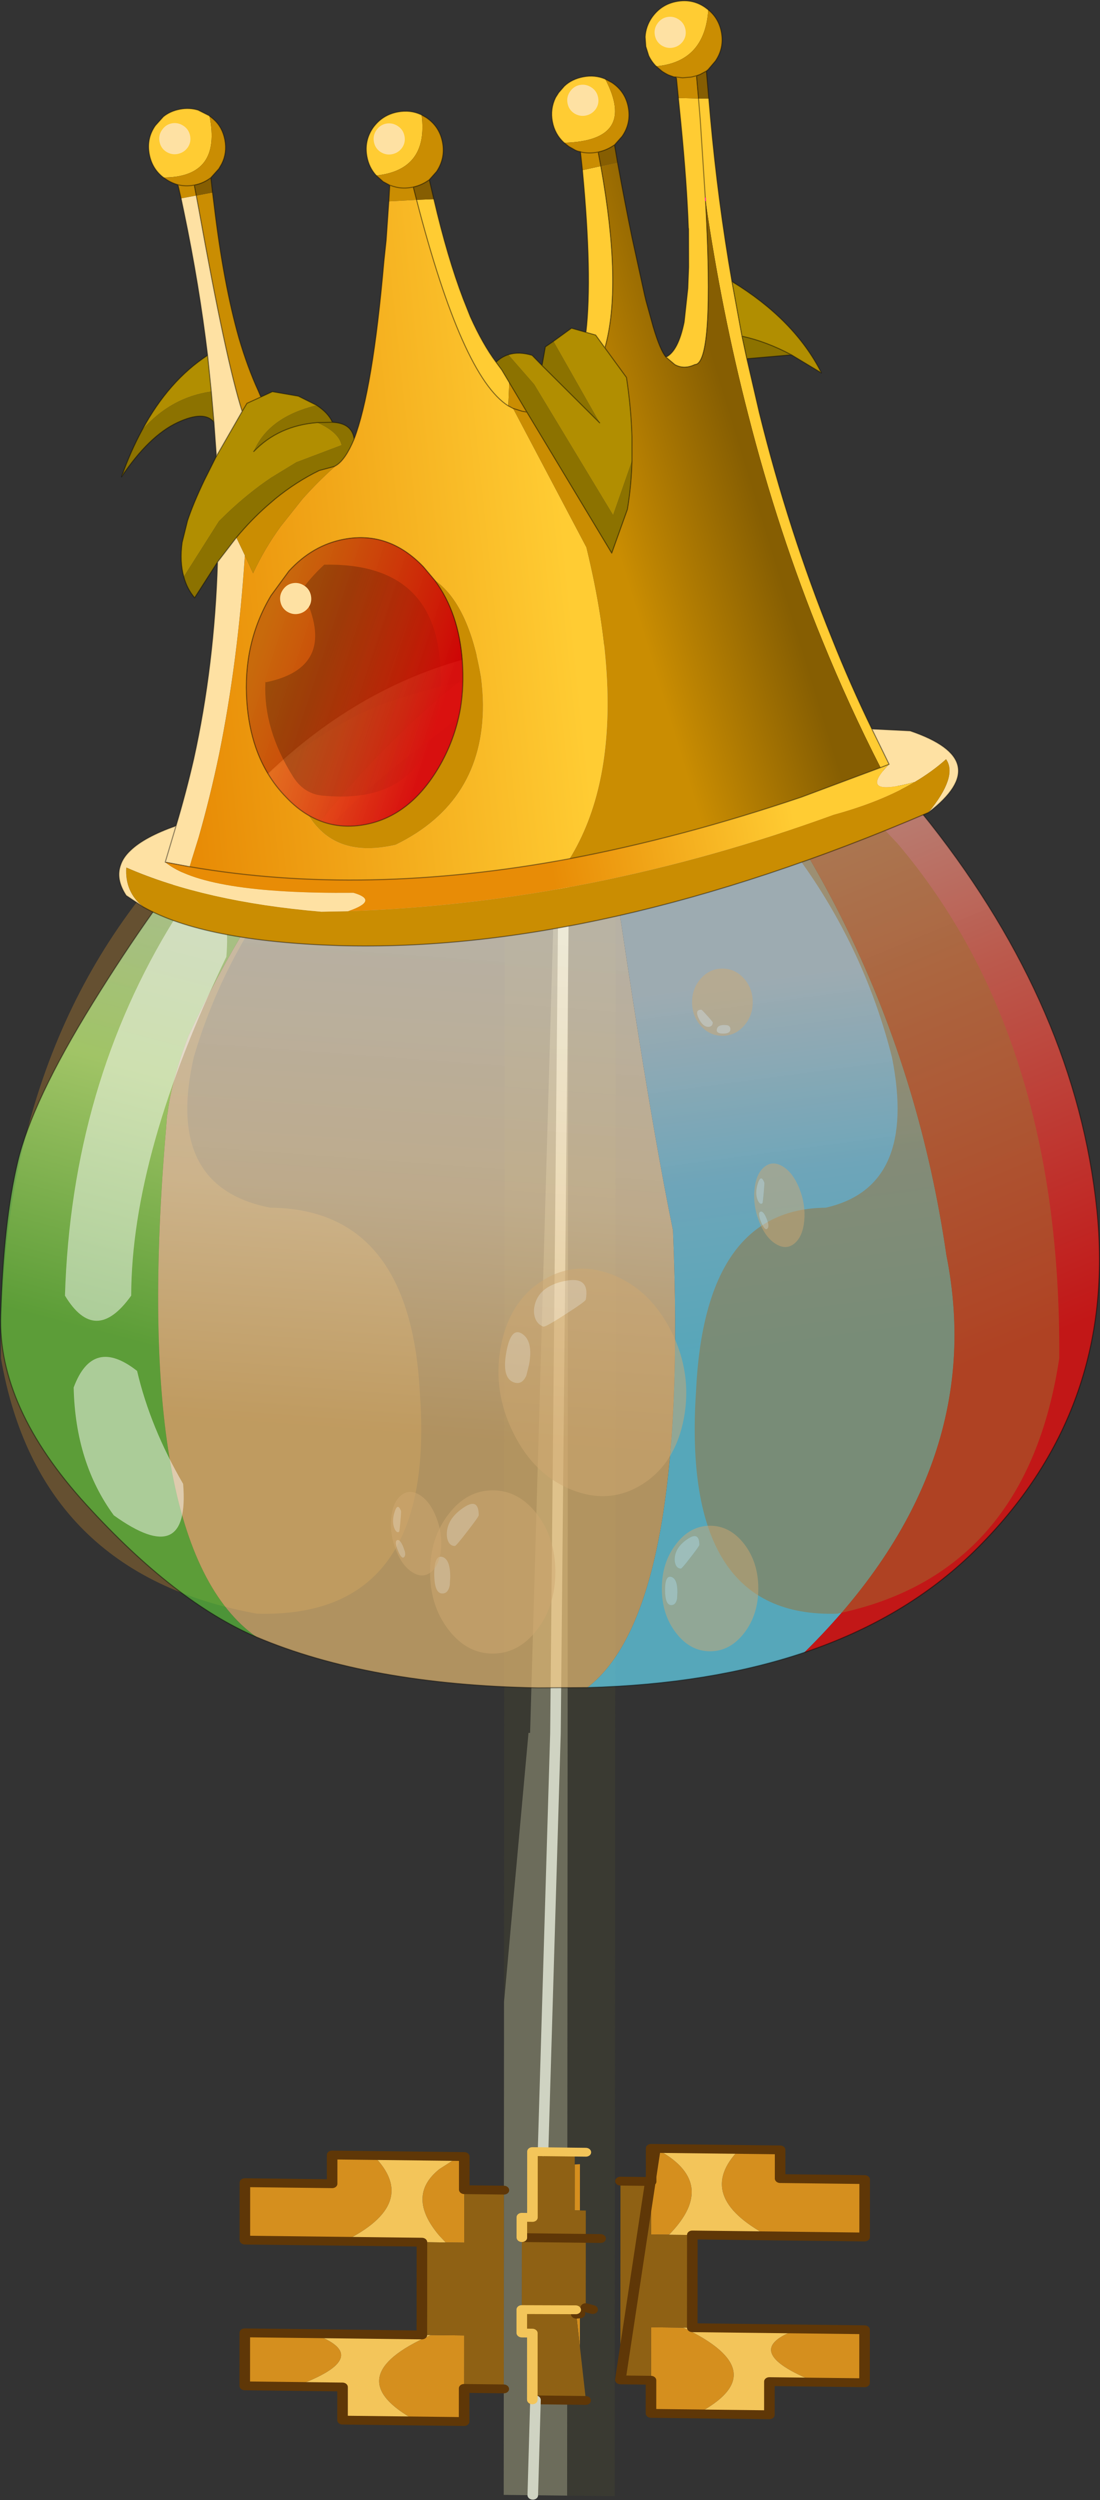 <svg viewBox="0 0 195.93 444.92" xmlns="http://www.w3.org/2000/svg" xmlns:xlink="http://www.w3.org/1999/xlink"><rect x="0" y="0" width="195.93" height="444.92" fill="#333333" stroke="none"/><g transform="translate(-175.63 156.83)"><use transform="translate(175.8 -35.5)" width="85.8" height="165.85" xlink:href="#a"/><use transform="matrix(1.883 .022 -.001 1.572 218.48 -37.598)" width="35.5" height="206.75" xlink:href="#b"/><use transform="matrix(1.883 .022 -.001 1.572 285.21 224.65)" width="24.1" height="31" xlink:href="#c"/><use transform="translate(175.65 -42.55)" width="195.9" height="186.2" xlink:href="#d"/><use transform="matrix(-.513 0 0 .745 274.55 108.4)" width="43.5" height="39" xlink:href="#e"/><use transform="matrix(-.395 0 0 .573 310.7 114.7)" width="43.5" height="39" xlink:href="#e"/><use transform="matrix(-.75 -.291 -.182 .983 301 76.35)" width="43.5" height="39" xlink:href="#e"/><use transform="matrix(-.164 .137 .139 .348 250.6 106.35)" width="43.5" height="39" xlink:href="#e"/><use transform="matrix(-.164 .137 .139 .348 315.3 47.9)" width="43.5" height="39" xlink:href="#e"/><use transform="matrix(0 .275 .277 0 298.9 15.55)" width="43.5" height="39" xlink:href="#e"/><use transform="rotate(-10.709 -624.317 -982.437) scale(.999)" width="150.85" height="158.45" xlink:href="#f"/></g><defs><linearGradient id="h" x1="-819.2" x2="819.2" gradientTransform="matrix(.016 -.062 .038 .01 213.15 38.3)" gradientUnits="userSpaceOnUse"><stop stop-color="#59be3a" stop-opacity=".702" offset=".067"/><stop stop-color="#baf57c" stop-opacity=".702" offset=".514"/><stop stop-color="#d2f4d6" stop-opacity=".651" offset="1"/></linearGradient><linearGradient id="i" x1="-819.2" x2="819.2" gradientTransform="matrix(-.006 -.043 .045 -.006 305.15 54.4)" gradientUnits="userSpaceOnUse"><stop stop-color="#65d8f3" stop-opacity=".702" offset=".067"/><stop stop-color="#87d6f2" stop-opacity=".702" offset=".514"/><stop stop-color="#d5ebf5" stop-opacity=".651" offset="1"/></linearGradient><linearGradient id="j" x1="-819.2" x2="819.2" gradientTransform="matrix(.004 -.059 .054 .004 248.95 56.2)" gradientUnits="userSpaceOnUse"><stop stop-color="#e6ba73" stop-opacity=".702" offset=".067"/><stop stop-color="#f8ddb1" stop-opacity=".702" offset=".506"/><stop stop-color="#fef4e0" stop-opacity=".651" offset="1"/></linearGradient><linearGradient id="k" x1="-819.2" x2="819.2" gradientTransform="matrix(-.034 -.084 .046 -.019 319.9 29.25)" gradientUnits="userSpaceOnUse"><stop stop-color="#ff0b0b" stop-opacity=".702" offset=".067"/><stop stop-color="#f56b58" stop-opacity=".702" offset=".514"/><stop stop-color="#fbe7d9" stop-opacity=".651" offset="1"/></linearGradient><linearGradient id="n" x1="-819.2" x2="819.2" gradientTransform="matrix(.016 -.002 .008 .072 40.2 -54.8)" gradientUnits="userSpaceOnUse"><stop stop-color="#ca8d02" offset="0"/><stop stop-color="#865e02" offset="1"/></linearGradient><linearGradient id="o" x1="-819.2" x2="819.2" gradientTransform="matrix(-.043 -.003 .006 -.073 -15.9 -55.55)" gradientUnits="userSpaceOnUse"><stop stop-color="#fc3" offset="0"/><stop stop-color="#e88c06" offset="1"/></linearGradient><linearGradient id="p" x1="-819.2" x2="819.2" gradientTransform="matrix(-.027 0 0 -.011 27.8 2.35)" gradientUnits="userSpaceOnUse"><stop stop-color="#fc3" offset="0"/><stop stop-color="#e88c06" offset="1"/></linearGradient><linearGradient id="q" x1="-819.2" x2="819.2" gradientTransform="matrix(.018 .011 -.015 .027 -23.35 -32.3)" gradientUnits="userSpaceOnUse"><stop stop-color="#f77b00" stop-opacity=".761" offset="0"/><stop stop-color="#db0202" stop-opacity=".922" offset="1"/></linearGradient><linearGradient id="r" x1="-819.2" x2="819.2" gradientTransform="matrix(.02 0 0 .025 -22.8 -32.55)" gradientUnits="userSpaceOnUse"><stop stop-opacity=".224" offset="0"/><stop stop-opacity="0" offset="1"/></linearGradient><linearGradient id="s" x1="-819.2" x2="819.2" gradientTransform="matrix(.012 .007 -.013 .022 -18.65 -28.85)" gradientUnits="userSpaceOnUse"><stop stop-opacity=".224" offset="0"/><stop stop-opacity="0" offset="1"/></linearGradient><g id="b"><path d="m1.5 8.6-.6-.75Q-2.3 3.4.9.3L2.5-.95l.3-.2h.45V8.6H1.5m-6.85-9.75Q-.85 4.2-8.1 8.6h-9.4V2.1h8.25v-3.25h3.9m19.55.7V4.8h-.5V-.4l.5-.05M.1 19.1h3.15v9.75h-4.5Q-8.95 24 .1 19.1m14.1-2.75v3.9l-.35-3.7v-.2h.35m0 .15-.35.05.35-.05m-26.95 8.6h-4.75v-6h6.4q6.15 2.5-1.65 6" fill="#d58f1e" fill-rule="evenodd" transform="translate(18 169.15)"/><path d="M12.25-168.65 9.45-49.2H9.3L7-18.7v-149.75l5.25-.2m.75 2.3q1.6-.5 3.1-2.45l1.4-.15V37.1H13V26.3h1.75v-.25l-.55-5.8V15.8h.55v-11h-.55V-.45h-.5v-1.3l1.05-.05H13v-164.55m3.15 174.3h-1.4 1.4M15.4 16l-.65-.2.65.2" fill="#3a3a32" fill-rule="evenodd" transform="translate(18 169.15)"/><path d="M12.25-168.65h.5l-.9 119.45L10.7-1.8l1.15-47.4.9-119.45H13V-1.8H9.7v7.45h-1v13.1h1v7.55h.3l-.25 10.8.25-10.8h3v10.8H7v-55.8l2.3-30.5h.15l2.8-119.45" fill="#6c6c5b" fill-rule="evenodd" transform="translate(18 169.15)"/><path d="m2.8-1.15-.3.2L.9.3q-3.2 3.1 0 7.55l.6.75h-9.6q7.25-4.4 2.75-9.75H2.8m-4.05 30h-7V25.1h-4.5q7.8-3.5 1.65-6H.1q-9.05 4.9-1.35 9.75" fill="#f3c55a" fill-rule="evenodd" transform="translate(18 169.15)"/><path d="M7 2.6v22.5H3.25v-6h-4V8.6h4v-6H7m3 23.7h-.3v-7.55h-1V5.65h1V-1.8h5.05l-1.05.05V4.8h1.05v11H13.7l.1.25.05.3v.2l.35 3.7.55 5.8v.25H10M8.7 7.95h6.05H8.7m0 8.15 5.1-.05-5.1.05" fill="#8f6114" fill-rule="evenodd" transform="translate(18 169.15)"/><path d="M10 26.3h-.3M3.25 2.6v-3.75h-8.6M-8.1 8.6h7.35m15.5-.65h1.4M3.25 2.6H7M3.25 25.1H7m7.75 1.2H13m1.75-18.35H8.7m5.15 8.6.35-.05m.55-.7.65.2M3.25 25.1v3.75h-11.5V25.1h-9.25v-6H-.75V8.6M10 26.3h3M-8.1 8.6h-9.4V2.1h8.25v-3.25h3.9" fill="none" stroke="#5f3707" stroke-linecap="round" stroke-linejoin="round" transform="translate(18 169.15)"/><path d="M9.75 37.1 10 26.3m.7-28.1 1.15-47.4.9-119.45" fill="none" stroke="#cfd3c2" stroke-linecap="round" stroke-linejoin="round" transform="translate(18 169.15)"/><path d="M9.7 26.3v-7.55h-1V16.1m0-8.15v-2.3h1V-1.8h1m4.05 0H10.7m3.1 17.85-5.1.05" fill="none" stroke="#f3c55a" stroke-linecap="round" stroke-linejoin="round" transform="translate(18 169.15)"/></g><g id="g"><path d="M3.3 0h-.4v9.75h1.7q4.85-6-1.3-9.75m-.4 26.25V30h4.35q7.55-4.85-1.3-9.75H2.9v6m15.6 0h4.6v-6h-6.2q-6 2.5 1.6 6m-4.55-16.5h9.15v-6.5h-8V0h-3.85q-4.35 5.35 2.7 9.75" fill="#d58f1e" fill-rule="evenodd" transform="translate(.5 .5)"/><path d="M2.9 3.75H0v22.5h2.9v-6h3.9V9.75H2.9v-6" fill="#8f6114" fill-rule="evenodd" transform="translate(.5 .5)"/><path d="M7.25 30h6.85v-3.75h4.4q-7.6-3.5-1.6-6H5.95q8.85 4.9 1.3 9.75M6.8 9.75h7.15Q6.9 5.35 11.25 0H3.3q6.15 3.75 1.3 9.75h2.2" fill="#f3c55a" fill-rule="evenodd" transform="translate(.5 .5)"/><path d="M3.3 0h-.4v3.75H0m0 22.5h2.9V30h11.2v-3.75h9v-6H6.8V9.75h16.3v-6.5h-8V0H3.3z" fill="none" stroke="#5f3707" stroke-linecap="round" stroke-linejoin="round" transform="translate(.5 .5)"/></g><g id="d"><path d="M221.3 134.5q-14.55-6.25-30.3-23.55-15.8-17.3-15.25-33.8.5-16.55 3.05-27.25 2.55-10.75 13.35-28.2t22.1-31.1q21.55-26.15 50.2-31.6-35.4 25.7-55.25 68.55-3 7.75-3.75 14l-.05-.05-.05.7-.15 1.95q-6.35 74.4 16.1 90.35" fill="url(#h)" fill-rule="evenodd" transform="translate(-175.65 42.55)"/><path d="m279.2-42.45 12.5.9q43.55 46.45 52.5 108.1 7.65 38.25-25.3 70.7-16.8 5.65-38.65 6.25 18.1-13.9 15.25-81.35-6.2-30.15-16.3-104.6" fill="url(#i)" fill-rule="evenodd" transform="translate(-175.65 42.55)"/><path d="M264.45-41q6.6-1.3 13.55-1.45h1.2Q289.3 32 295.5 62.15q2.85 67.45-15.25 81.35l-8.8.05q-30.1-.55-50.15-9.05-22.45-15.95-16.1-90.35l.15-1.95.05-.7.05.05q.75-6.25 3.75-14Q229.05-15.3 264.45-41" fill="url(#j)" fill-rule="evenodd" transform="translate(-175.65 42.55)"/><path d="M291.7-41.55q28.45 4.45 49.6 31.25 26 33 29.7 68.8 3.7 35.75-21.95 60.85-12.15 11.85-30.15 17.9 32.95-32.45 25.3-70.7-8.95-61.65-52.5-108.1" fill="url(#k)" fill-rule="evenodd" transform="translate(-175.65 42.55)"/><path d="M88.8 1.55Q95.4.25 102.35.1h1.2l12.5.9q28.45 4.45 49.6 31.25 26 33 29.7 68.8 3.7 35.75-21.95 60.85-12.15 11.85-30.15 17.9-16.8 5.65-38.65 6.25l-8.8.05q-30.1-.55-50.15-9.05-14.55-6.25-30.3-23.55Q-.45 136.2.1 119.7q.5-16.55 3.05-27.25Q5.7 81.7 16.5 64.25t22.1-31.1Q60.15 7 88.8 1.55z" fill="none" stroke="#000" stroke-linecap="round" stroke-linejoin="round" stroke-opacity=".4" stroke-width=".2"/><path d="M304.25-31.95q12.1 4.65 31.3 25.3 29.15 34.4 28.75 91.55-5.8 38.45-39.55 45.45-27.8.9-25.15-39.5 1.5-32.55 23.1-32.75 16.4-3.7 11.8-26.8-4.6-18.05-15.05-33.2-8.4-12.2-20.55-22.5-20.4-17.35 5.35-7.55" fill="#9b7031" fill-opacity=".482" fill-rule="evenodd" transform="translate(-175.65 42.55)"/><path d="M206.7 6.75q-18.35 29.55-19.5 67 5.4 8.95 11.8 0 .05-25.25 16.95-60.3 1.25-15.6-9.25-6.7m1.55 100.5q-5.85-10.05-8.2-20.1-7.9-6.2-11.3 2.95.3 13.4 7.15 22.75 13.6 9.75 12.35-5.6" fill="#fff" fill-opacity=".482" fill-rule="evenodd" transform="translate(-175.65 42.55)"/></g><g id="l" fill-opacity=".482" fill-rule="evenodd"><path d="M39.3 15.9q-2.8.5-2.8 4.75l.15 2q.55 2 2.6 2 2.8 0 2.8-4.7 0-4.55-2.75-4.05m-1.6-5.4q0-3.6-5.55-6.25-5.55-2.7-5.55 1.7 0 .35 3.95 3.85 3.9 3.5 4.35 3.5 1.45 0 2.2-.95.6-.8.6-1.85m-.6-4.8q6.4 5.7 6.4 13.8t-6.4 13.8Q30.75 39 21.75 39t-15.4-5.7Q0 27.6 0 19.5T6.35 5.7Q12.75 0 21.75 0T37.1 5.7" fill="#d0a971"/><path d="M37.7 10.5q0 1.05-.6 1.85-.75.95-2.2.95-.45 0-4.35-3.5-3.95-3.5-3.95-3.85 0-4.4 5.55-1.7Q37.7 6.9 37.7 10.5m1.6 5.4q2.75-.5 2.75 4.05 0 4.7-2.8 4.7-2.05 0-2.6-2l-.15-2q0-4.25 2.8-4.75" fill="#e8d5ba"/></g><g id="m"><path d="M32-119.25q-1.35-1.8-1.35-4.1t1.35-4.1l.7-.75 1.2-.95q1.55-1 3.65-1t3.75 1.1q3.6 11.85-9.3 9.8m10.75 40.9Q45.1-79 47.1-83.9l1.75-5.75.85-3.7 1.25-6.7v-.2q1.2-7.85 2.15-18.5l.4-4.55 3.5.75 1.8.35-.35 3.45Q57-103.8 56.8-89.4l-.05 9.9.1 4.1.4 9.85q1.2 21.7 5.25 41.9 1.7 8.75 4 17.2L68.35.3l-1.6.3q-3.5-11.9-6-24.25-4.15-20.35-5.5-41.9-1.25-18.95-.4-38.9Q51-75.5 47.55-76.1q-2.05.55-3.5-.65l-1.3-1.6m7.9-51.25q-.65-.95-.95-2.1l-.2-1.7.2-1.7q.45-1.8 1.8-3.15 2.05-2 4.85-2 2.9 0 4.85 2l.45.5q-2.35 9-11 8.15m-90 3.15q-1.7-1.9-1.7-4.55 0-2.85 2-4.8l1.7-1.3q1.4-.75 3.15-.75 1.7 0 3.15.75l1.7 1.3.1.1q.15 11.15-10.1 9.25m37.35 6.7q-1-1.6-1-3.6 0-2.85 2-4.85 2.05-1.95 4.85-1.95 2.35 0 4.1 1.3-.6 9.85-9.95 9.1m9.3 6.05q.45 10.7 1.85 18.45l.65 3.35q1.25 5.2 3 8.8l.75 1.55.9 2.45-.95 4.05q-7.1-6.6-9.25-39.1l3.05.45m22.25 28.35q3-9.65 4.75-28.5l3.35-.1q-.2 21.75-5.3 31.95l-1.2-2.55-1.6-.8M54.9-104.9l1.7-13.85.4-3.8-.4 3.8-1.7 13.85-.05.45.05-.45" fill="#fc3" fill-rule="evenodd" transform="translate(70.4 140.35)"/><path d="m41.3-129.05 1.05.85q2.05 2 2.05 4.85 0 2.75-1.85 4.7l-.2.2-1.55 1.2-.05.05h-.05q-1.4.65-3 .7h-.05v2.55l-3.35.1.25-3.2h.15l-.15-.1q-.45-.15-.85-.45l-1-.85-.7-.8q12.9 2.05 9.3-9.8m12.2 5.75.3-3.4v-.35l-.4-.1-.85-.5q-.55-.4-1.05-.9l-.85-1.05q8.65.85 11-8.15 1.55 1.85 1.55 4.35 0 2.85-2 4.85l-1.55 1.25-.05.05h-.05l-.25.15-1.25.4-.65.1-.4 4.05-3.5-.75M73.65 10.05Q11.45 23.8-34.1 13.8-57.5 8.6-67.05.55-69.8-2.7-68.7-6.9-56.1 1.7-36 7.3l4.7.8q43 6.6 88.3-.8 8.75-.7 15.25-3.05Q75.7 3 78.5 1.3q1.55 3.4-4.85 8.75M-36.95-122.2l-.1-2.5q-1.1-.55-2-1.45l-.3-.3q10.25 1.9 10.1-9.25l.55.65q1.35 1.7 1.35 4.05t-1.35 4.1l-.65.75-1.7 1.3q-1.45.75-3.15.75v1.9h2.95l-.15 2.4q-.95 13.85-.05 23.95.55 5.5 1.65 9.9l.25 1.15-2.65.65-1.1 1.25q-1.15-9.35-.9-36.9v-2.4h-2.75m36.3 7.4.7-2.8-1.05-.85-1-1.3q9.35.75 9.95-9.1l.75.65q2 2 2 4.85t-2 4.9l-1.55 1.2-.1.05q-1.4.65-2.95.7l.15 2.35-4.9-.65m.7-2.8q.5.3 1.05.55 1.25.55 2.75.55h.25-.25q-1.5 0-2.75-.55-.55-.25-1.05-.55m34.65.55q1.3.55 2.85.55h.1-.1q-1.55 0-2.85-.55m-18.15 43.7-.8-.3-1.5-.8-.75-.6.95-4.05 2.1 5.75m37.25-53.7 1.1.35 1.45.15h.25l.8-.05-.8.05h-.25l-1.45-.15-1.1-.35m-90.85 2.35q1.3.6 2.85.6-1.55 0-2.85-.6M-38.5-61q3.15-2.6 6.45-4.55l1.65-.95q4.25-2.3 8.65-3.5l2.7-.2.05.1q-3.55 2.15-6.65 4.55l-4.75 4.1q-3.55 3.35-6.35 7.25l-.85-3.4-.9-3.4m33.35 14.05q5.15 5.3 4.9 18.5-.15 2.5-.55 4.8-3.15 17.1-19.95 21.7-10.9.45-14.2-7.8l-.1-.25.3.25Q-30.8-6.5-25.4-6.5q8.05 0 14.65-7.45 3.8-4.3 5.85-9.7 1.4-3.85 1.9-8.2 1-8.6-2.15-15.1" fill="#ca8d02" fill-rule="evenodd" transform="translate(70.4 140.35)"/><path d="m40.75-117.2-.05 3.15-3.05.1v-2.55h.05q1.6-.05 3-.7h.05m18.55-9.9-.05.4-.45 4.5-1.8-.35.4-4.05.65-.1 1.25-.4m-90.35 2.25-.2 2.65h-2.95v-1.9q1.7 0 3.15-.75m38.1 7.65h.1l.15 3.5-3.05-.45-.15-2.35q1.55-.05 2.95-.7" fill="#865e02" fill-rule="evenodd" transform="translate(70.4 140.35)"/><path d="M40.7-114.05q-.05 7.55.05 13.6l.3 10.5.05 1.05.4 4.8q.45 4.4 1.25 5.75l1.3 1.6q1.45 1.2 3.5.65 3.45.6 7.3-28.35-.85 19.95.4 38.9 1.35 21.55 5.5 41.9 2.5 12.35 6 24.25L51.9 3.15q-22.3 3.1-42.65 3.1Q19-4.45 21.7-23.65q1.5-10.7.8-24.05l-8.25-26.75 1.5.8.8.3 10.2 27.5 4.2-7.15q1.45-3.95 2.4-8.3l.8-4.25q.8-5.05 1-10.55l-2.8-5.9q5.1-10.2 5.3-31.95l3.05-.1" fill="url(#n)" fill-rule="evenodd" transform="translate(70.4 140.35)"/><path d="m64.8-74.6-7.95-.8-.1-4.1q4.05 1.7 8.05 4.9M-42.6-57.35l-5.2 5.5q-1.05-1.85-1.2-4.05l8-8.55 1.65-1.1q4.5-2.9 8.95-4.8l4.9-1.85 8.5-1.5q-.05-2.35-3.5-4.75-6.9-.75-12.1 2.95 3.7-5.55 12.55-6 1.8 1.75 2.2 3.5 3.4.8 3.25 3.65-2.25 3.4-4.1 4.05l-.3.1h-.05l-2.7.2q-4.4 1.2-8.65 3.5l-1.65.95q-3.3 1.95-6.45 4.55l-4.1 3.65m4-24.6q-1.3-2.45-6.4-1.15-5.45 1.4-11.6 7.65 2.45-4.2 5.2-7.55 6.1-4.75 13.35-4.4l-.55 5.45m51.4-1.15q1.15-.75 2.4-.9l3.55 6.05 9.5 25.5 5.1-8.85q-.95 4.35-2.4 8.3l-4.2 7.15-10.2-27.5-2.1-5.75-.9-2.45-.75-1.55m7.95 2.1 1.2-3.15 1.6-.7 5.4 15.8L20.75-81m-41.25 2.55 2.65.45-2.65-.45" fill="#8c7200" fill-rule="evenodd" transform="translate(70.4 140.35)"/><path d="M56.8-89.4q9.7 8.75 12.65 18.95L64.8-74.6q-4-3.2-8.05-4.9l.05-9.9M-49-55.9q-.25-2.75.85-6.05l1.65-3.6q1.55-2.8 4.3-6.55l2.9-3.8 6-7 1.1-1.25 2.65-.65 2.2-.55 4.4 1.65 2.9 2.2q-8.85.45-12.55 6 5.2-3.7 12.1-2.95 3.45 2.4 3.5 4.75l-8.5 1.5-4.9 1.85q-4.45 1.9-8.95 4.8l-1.65 1.1-8 8.55M-51.4-83q6.25-7.7 13.9-10.85l-.55 6.45q-7.25-.35-13.35 4.4m66.6-1q1.95-.25 4.15.9l1.4 2.1 8.2 11.95-5.4-15.8 3.6-1.7 4 2 1.2 2.55 2.8 5.9q-.2 5.5-1 10.55l-.8 4.25-5.1 8.85-9.5-25.5L15.2-84" fill="#b18e01" fill-rule="evenodd" transform="translate(70.4 140.35)"/><path d="M-14.6-74.35q4.85-7.85 11.1-30.1l1.1-3.65 1.75-6.7 4.9.65q2.15 32.5 9.25 39.1l.75.6L22.5-47.7q.7 13.35-.8 24.05Q19-4.45 9.25 6.25q-37.15-.1-66.85-11.2l2.55-4.8q3.35-6.65 6.35-13.9 6.35-15.55 11.1-33.95l.85 3.4q2.8-3.9 6.35-7.25l4.75-4.1q3.1-2.4 6.65-4.55v-.1l.3-.1q1.85-.65 4.1-4.05m9.45 27.4L-6.7-49.7q-4.85-7.45-13-7.45-5.7 0-10.7 3.75l-3.95 3.7q-6.55 7.4-7.75 17.85-.5 4.35.05 8.2.8 5.4 3.65 9.7 1.5 2.35 3.35 3.95l.1.25q3.3 8.25 14.2 7.8 16.8-4.6 19.95-21.7.4-2.3.55-4.8.25-13.2-4.9-18.5" fill="url(#o)" fill-rule="evenodd" transform="translate(70.4 140.35)"/><path d="m66.5-6.45 6.65 1.6q14.15 8 .5 14.9 6.4-5.35 4.85-8.75-2.8 1.7-6.25 2.95-10.85.9-3.9-3.95L66.5-6.45m-133.55 7L-69.65-2q-1.35-3.25.05-5.55.7-1.25 2.2-2.2 2.9-1.9 8.8-2.8 2.8-5.4 5.3-11.1 6.7-15.65 10.7-33.7l4.1-3.65.9 3.4q-4.75 18.4-11.1 33.95-3 7.25-6.35 13.9l-2.55 4.8-4.1-1.6q5.75 6.9 31.95 11.6 4.35 2.2-1.55 3.05l-4.7-.8Q-56.1 1.7-68.7-6.9q-1.1 4.2 1.65 7.45M-39.3-75.9l.7-6.05.55-5.45.55-6.45q.85-12.55.6-25.95l-.05-2.4h2.75v2.4q-.25 27.55.9 36.9l-6 7m-19.3 63.35-3.1 6 3.1-6" fill="#fee1a3" fill-rule="evenodd" transform="translate(70.4 140.35)"/><path d="M9.25 6.25q20.35 0 42.65-3.1L66.75.6l1.6-.3q-6.95 4.85 3.9 3.95Q65.75 6.6 57 7.3q-45.3 7.4-88.3.8 5.9-.85 1.55-3.05-26.2-4.7-31.95-11.6l4.1 1.6q29.7 11.1 66.85 11.2" fill="url(#p)" fill-rule="evenodd" transform="translate(70.4 140.35)"/><path d="M-35.05-10q-1.85-1.6-3.35-3.95-2.85-4.3-3.65-9.7-.55-3.85-.05-8.2 1.2-10.45 7.75-17.85l3.95-3.7q5-3.75 10.7-3.75 8.15 0 13 7.45l1.55 2.75Q-2-40.45-3-31.85q-.5 4.35-1.9 8.2-2.05 5.4-5.85 9.7-6.6 7.45-14.65 7.45-5.4 0-9.35-3.25l-.3-.25" fill="url(#q)" fill-rule="evenodd" transform="translate(70.4 140.35)"/><path d="M102.4 21.1q-1.35-1.8-1.35-4.1t1.35-4.1l.7-.75 1.2-.95q1.55-1 3.65-1t3.75 1.1l1.05.85q2.05 2 2.05 4.85 0 2.75-1.85 4.7l-.2.2-1.55 1.2-.05.05-.05 3.15q-.05 7.55.05 13.6l.3 10.5.05 1.05.4 4.8q.45 4.4 1.25 5.75 2.35-.65 4.35-5.55l1.75-5.75.85-3.7 1.25-6.7v-.2q1.2-7.85 2.15-18.5l.4-4.55.3-3.4v-.35l-.4-.1-.85-.5q-.55-.4-1.05-.9l-.85-1.05q-.65-.95-.95-2.1l-.2-1.7.2-1.7q.45-1.8 1.8-3.15 2.05-2 4.85-2 2.9 0 4.85 2l.45.5q1.55 1.85 1.55 4.35 0 2.85-2 4.85l-1.55 1.25-.05.05h-.05l-.25.15-.05.4-.45 4.5-.35 3.45q-1.45 14.95-1.65 29.35 9.7 8.75 12.65 18.95l-4.65-4.15-7.95-.8.4 9.85q1.2 21.7 5.25 41.9 1.7 8.75 4 17.2l6.65 1.6q14.15 8 .5 14.9-62.2 13.75-107.75 3.75-23.4-5.2-32.95-13.25l-2.6-2.55Q-.6 135.1.8 132.8q.7-1.25 2.2-2.2 2.9-1.9 8.8-2.8 2.8-5.4 5.3-11.1 6.7-15.65 10.7-33.7l-5.2 5.5q-1.05-1.85-1.2-4.05-.25-2.75.85-6.05l1.65-3.6q1.55-2.8 4.3-6.55l2.9-3.8.7-6.05q-1.3-2.45-6.4-1.15-5.45 1.4-11.6 7.65 2.45-4.2 5.2-7.55 6.25-7.7 13.9-10.85.85-12.55.6-25.95l-.05-2.4-.1-2.5q-1.1-.55-2-1.45l-.3-.3q-1.7-1.9-1.7-4.55 0-2.85 2-4.8l1.7-1.3q1.4-.75 3.15-.75 1.7 0 3.15.75l1.7 1.3.1.1.55.65q1.35 1.7 1.35 4.05t-1.35 4.1l-.65.75-1.7 1.3-.2 2.65-.15 2.4q-.95 13.85-.05 23.95.55 5.5 1.65 9.9l.25 1.15 2.2-.55 4.4 1.65 2.9 2.2q1.8 1.75 2.2 3.5 3.4.8 3.25 3.65 4.85-7.85 11.1-30.1l1.1-3.65 1.75-6.7.7-2.8-1.05-.85-1-1.3q-1-1.6-1-3.6 0-2.85 2-4.85 2.05-1.95 4.85-1.95 2.35 0 4.1 1.3l.75.65q2 2 2 4.85t-2 4.9l-1.55 1.2-.1.05q-1.4.65-2.95.7l.15 2.35m2.9-3.05.15 3.5q.45 10.7 1.85 18.45l.65 3.35q1.25 5.2 3 8.8 1.15-.75 2.4-.9 1.95-.25 4.15.9l1.4 2.1 1.2-3.15 1.6-.7 3.6-1.7 2.4 1.2q3-9.65 4.75-28.5l.25-3.2m.15 0-.15-.1q-.45-.15-.85-.45l-1-.85-.7-.8m-27.9 2.75h-.25q-1.5 0-2.75-.55-.55-.25-1.05-.55m37.6 1.1h-.1q-1.55 0-2.85-.55m6.05-.15h-.05q-1.4.65-3 .7h-.05v2.55q-.2 21.75-5.3 31.95l2.8 5.9q-.2 5.5-1 10.55l-.8 4.25q-.95 4.35-2.4 8.3l-4.2 7.15L86.95 67l-.8-.3-1.5-.8m-5 80.7q20.35 0 42.65-3.1l14.85-2.55M125.25 35.9q-3.85 28.95-7.3 28.35-2.05.55-3.5-.65l-1.3-1.6m14.65-48.25-.8.05h-.25l-1.45-.15-1.1-.35m5.5-.05-1.25.4-.65.1-.4 4.05-.4 3.8-1.7 13.85m1.85 25.4.1 4.1m-.05-14-.05 9.9q4.05 1.7 8.05 4.9m-32.45-7.4-1.2-2.55-1.6-.8M83.9 65.3l.75.6m.2-4.65-.9-2.45-.75-1.55m7.95 2.1 8.2 11.95M86.95 67l-2.1-5.75m-.95 4.05q-7.1-6.6-9.25-39.1m64.1 114.45-1.6.3m1.6-.3-1.85-6.75M39.35 15.5q-1.45.75-3.15.75v1.9m0-1.9q-1.55 0-2.85-.6m3.75 41.8q-1.15-9.35-.9-36.9v-2.4m-3.85 34.8.55-6.45m-1.8 17.95 6-7 1.1-1.25 2.65-.65M31.8 58.4l.55-5.45M49.9 61.9q-6.9-.75-12.1 2.95m13.55 5.3-2.7.2q-4.4 1.2-8.65 3.5l-1.65.95q-3.3 1.95-6.45 4.55L27.8 83m23.55-12.85h.05l.3-.1q1.85-.65 4.1-4.05m-20.45 64.35q-1.85-1.6-3.35-3.95-2.85-4.3-3.65-9.7-.55-3.85-.05-8.2 1.2-10.45 7.75-17.85l3.95-3.7q5-3.75 10.7-3.75 8.15 0 13 7.45l1.55 2.75m-29.9 36.95.3.25q3.95 3.25 9.35 3.25 8.05 0 14.65-7.45 3.8-4.3 5.85-9.7 1.4-3.85 1.9-8.2 1-8.6-2.15-15.1m-12.7-31.05-2.65-.45m-37.1 73.5q29.7 11.1 66.85 11.2M12.8 135.4l-4.1-1.6 3.1-6" fill="none" stroke="#000" stroke-linecap="round" stroke-linejoin="round" stroke-opacity=".4" stroke-width=".2"/><path d="m125.3 35.45-.05.45" fill="none" stroke="#f39" stroke-linecap="round" stroke-linejoin="round" stroke-width=".2"/><path d="M-38.2-34.7v-.1l.1.1h-.1" fill="url(#r)" fill-rule="evenodd" transform="translate(70.4 140.35)"/><path d="M-38.1-34.7q12.85-.2 9.75-13.25l-1.25-.5-.55.1.75-.75q2.5-2.45 5.4-4.25 20.75 3.5 16.55 24.2Q-11.9-7.3-31.65-12.9q-3.4-.85-4.8-4.3-3.7-9.4-1.75-17.5h.1" fill="url(#s)" fill-rule="evenodd" transform="translate(70.4 140.35)"/><path d="M-34.1-130.9q-.85.8-2 .8-1.1 0-1.95-.8-.8-.8-.8-1.95t.8-1.95q.85-.85 1.95-.85 1.15 0 2 .85.8.8.8 1.95t-.8 1.95M1.45-122.95q-1.1 0-1.95-.8-.8-.8-.8-1.95t.8-1.95q.85-.85 1.95-.85 1.15 0 2 .85.8.8.8 1.95t-.8 1.95q-.85.8-2 .8M38.65-124.1q-.85.8-2 .8-1.1 0-1.95-.8-.8-.8-.8-1.95t.8-1.95q.85-.85 1.95-.85 1.15 0 2 .85.8.8.8 1.95t-.8 1.95M56.2-133.1q-.85.8-2 .8-1.1 0-1.95-.8-.8-.8-.8-1.95t.8-1.95q.85-.85 1.95-.85 1.15 0 2 .85.8.8.8 1.95t-.8 1.95M-28.15-46.4q-.85.8-2 .8-1.1 0-1.95-.8-.8-.8-.8-1.95t.8-1.95q.85-.85 1.95-.85 1.15 0 2 .85.8.8.8 1.95t-.8 1.95" fill="#fee1a3" fill-rule="evenodd" transform="translate(70.4 140.35)"/></g><use width="24.1" height="31" xlink:href="#g" id="c"/><use width="43.5" height="39" xlink:href="#l" id="e"/><use width="150.85" height="158.45" xlink:href="#m" id="f"/><path d="M245-31.95q-13.95 4.65-36.05 25.3-33.6 34.4-33.15 91.55 6.7 38.45 45.6 45.45 32.05.9 29-39.5-1.75-32.55-26.65-32.75-18.9-3.7-13.6-26.8 5.3-18.05 17.35-33.2 9.7-12.2 23.7-22.5 23.5-17.35-6.2-7.55" fill="#9b7031" fill-opacity=".482" fill-rule="evenodd" transform="translate(-175.8 35.5)" id="a"/></defs></svg>